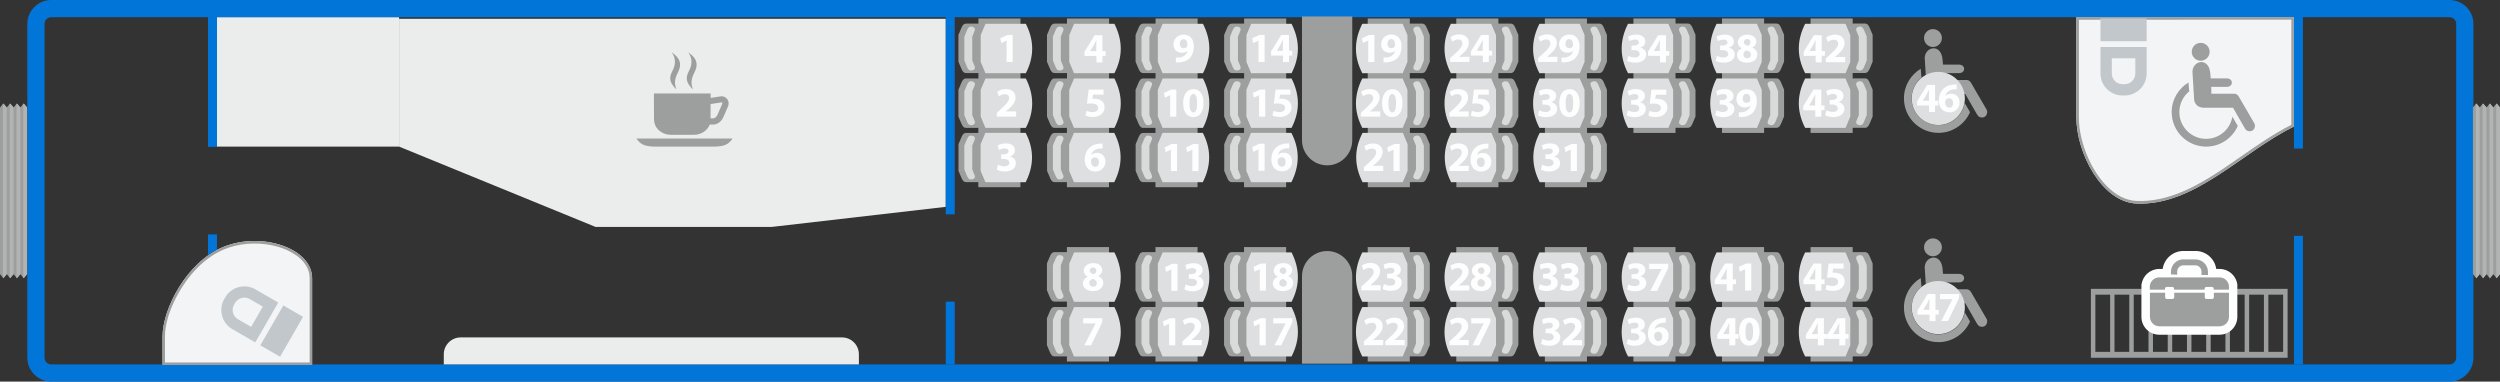 <svg xmlns:dc="http://purl.org/dc/elements/1.1/" xmlns:cc="http://creativecommons.org/ns#" xmlns:rdf="http://www.w3.org/1999/02/22-rdf-syntax-ns#" xmlns:svg="http://www.w3.org/2000/svg" xmlns="http://www.w3.org/2000/svg" version="1.1" width="1050.136" height="160.299" viewBox="0 0 29637.179 4524" id="svg23139" xml:space="preserve" style="fill-rule:evenodd"><rect x="0" y="0" width="29637.179" height="4524" fill="#333333" stroke="none"/><defs id="defs23499">
 </defs>
 <path d="m 27158,4407 -2580,1 0,1190 c 0,415 300,1002 714,1019 692,28 1244,-609 1865,-913 l 0,-1297 z" transform="translate(36.997,-4204)" id="path23143" style="fill:#f2f4f5"></path><path d="m 4694,4407 0,1535 -2159,0 0,-1535 z" transform="translate(36.997,-4204)" id="polygon23145" style="fill:#ebecec"></path><path d="m 11175,4427 -6481,0 0,1515 2329,952 2090,0 2062,-238 z" transform="translate(36.997,-4204)" id="polygon23147" style="fill:#ebecec"></path><path d="m 1890,8531 1773,0 0,-1028 c 0,-361 -607,-557 -1056,-370 -437,182 -717,739 -717,1057 l 0,341 z" transform="translate(36.997,-4204)" id="path23149" style="fill:#f2f4f5"></path><path d="m 570,4408 28432,0 c 44,0 79,36 79,79 l 0,3958 c 0,44 -36,79 -79,79 l -28432,0 c -44,0 -79,-36 -79,-79 l 0,-3958 c 0,-44 36,-79 79,-79 z m 0,-204 28432,0 c 156,0 283,128 283,283 l 0,3958 c 0,156 -128,283 -283,283 l -28432,0 c -156,0 -283,-128 -283,-283 l 0,-3958 c 0,-156 128,-283 283,-283 z" transform="translate(36.997,-4204)" id="path23151" style="fill:#0275d8"></path><path d="m 13110,8490 -499,0 0,-61 -147,0 c -32,0 -45,-28 -58,-58 l -32,-76 0,-318 32,-76 c 12,-29 26,-58 58,-58 l 147,0 0,-64 -147,0 c -32,0 -45,-28 -58,-58 l -32,-76 0,-318 32,-76 c 12,-29 26,-58 58,-58 l 147,0 0,-60 499,0 c 0,451 0,902 0,1353 z" transform="translate(36.997,-4204)" id="path23153" style="fill:#9d9e9e"></path><path d="m 14160,8490 -499,0 0,-61 -147,0 c -32,0 -45,-28 -58,-58 l -32,-76 0,-318 32,-76 c 12,-29 26,-58 58,-58 l 147,0 0,-64 -147,0 c -32,0 -45,-28 -58,-58 l -32,-76 0,-318 32,-76 c 12,-29 26,-58 58,-58 l 147,0 0,-60 499,0 c 0,451 0,902 0,1353 z" transform="translate(36.997,-4204)" id="path23155" style="fill:#9d9e9e"></path><path d="m 15210,8490 -499,0 0,-61 -147,0 c -32,0 -45,-28 -58,-58 l -32,-76 0,-318 32,-76 c 12,-29 26,-58 58,-58 l 147,0 0,-64 -147,0 c -32,0 -45,-28 -58,-58 l -32,-76 0,-318 32,-76 c 12,-29 26,-58 58,-58 l 147,0 0,-60 499,0 c 0,451 0,902 0,1353 z" transform="translate(36.997,-4204)" id="path23157" style="fill:#9d9e9e"></path><path d="m 13174,8430 -479,0 c -19,-45 -37,-90 -56,-134 l 0,-318 57,-134 478,0 c 96,189 105,384 0,586 z" transform="translate(36.997,-4204)" id="s7" style="fill:#dedfe0" number="7" type="seat"></path><path d="m 14224,8430 -479,0 c -19,-45 -37,-90 -56,-134 l 0,-318 57,-134 478,0 c 96,189 105,384 0,586 z" transform="translate(36.997,-4204)" id="s12" style="fill:#dedfe0"></path><path d="m 15274,8430 -479,0 c -19,-45 -37,-90 -56,-134 l 0,-318 57,-134 478,0 c 96,189 105,384 0,586 z" transform="translate(36.997,-4204)" id="s17" style="fill:#dedfe0"></path><path d="m 12524,8398 c -28,0 -41,-25 -51,-51 l -28,-68 0,-283 28,-68 c 11,-26 23,-51 51,-51 26,0 58,16 43,51 l -28,68 0,283 28,68 c 15,36 -17,51 -43,51 z" transform="translate(36.997,-4204)" id="path23165" style="fill:#d9dada"></path><path d="m 13574,8398 c -28,0 -41,-25 -51,-51 l -28,-68 0,-283 28,-68 c 11,-26 23,-51 51,-51 26,0 58,16 43,51 l -28,68 0,283 28,68 c 15,36 -17,51 -43,51 z" transform="translate(36.997,-4204)" id="path23167" style="fill:#d9dada"></path><path d="m 14624,8398 c -28,0 -41,-25 -51,-51 l -28,-68 0,-283 28,-68 c 11,-26 23,-51 51,-51 26,0 58,16 43,51 l -28,68 0,283 28,68 c 15,36 -17,51 -43,51 z" transform="translate(36.997,-4204)" id="path23169" style="fill:#d9dada"></path><path d="m 13174,7782 -479,0 c -19,-45 -37,-90 -56,-134 l 0,-318 57,-134 478,0 c 96,189 105,384 0,586 z" transform="translate(36.997,-4204)" id="s8" style="fill:#dedfe0" number="8" type="seat"></path><path d="m 14224,7782 -479,0 c -19,-45 -37,-90 -56,-134 l 0,-318 57,-134 478,0 c 96,189 105,384 0,586 z" transform="translate(36.997,-4204)" id="s13" style="fill:#dedfe0"></path><path d="m 15274,7782 -479,0 c -19,-45 -37,-90 -56,-134 l 0,-318 57,-134 478,0 c 96,189 105,384 0,586 z" transform="translate(36.997,-4204)" id="s18" style="fill:#dedfe0"></path><path d="m 12524,7749 c -28,0 -41,-25 -51,-51 l -28,-68 0,-283 28,-68 c 11,-26 23,-51 51,-51 26,0 58,16 43,51 l -28,68 0,283 28,68 c 15,36 -17,51 -43,51 z" transform="translate(36.997,-4204)" id="path23177" style="fill:#d9dada"></path><path d="m 13574,7749 c -28,0 -41,-25 -51,-51 l -28,-68 0,-283 28,-68 c 11,-26 23,-51 51,-51 26,0 58,16 43,51 l -28,68 0,283 28,68 c 15,36 -17,51 -43,51 z" transform="translate(36.997,-4204)" id="path23179" style="fill:#d9dada"></path><path d="m 14624,7749 c -28,0 -41,-25 -51,-51 l -28,-68 0,-283 28,-68 c 11,-26 23,-51 51,-51 26,0 58,16 43,51 l -28,68 0,283 28,68 c 15,36 -17,51 -43,51 z" transform="translate(36.997,-4204)" id="path23181" style="fill:#d9dada"></path><path d="m 12059,6423 -498,0 0,-60 -146,0 c -31,0 -45,-28 -57,-57 l -32,-76 0,-317 32,-76 c 12,-29 26,-57 57,-57 l 146,0 0,-60 -146,0 c -32,0 -45,-28 -58,-58 l -32,-76 0,-318 32,-76 c 12,-29 26,-58 58,-58 l 147,0 0,-64 -147,0 c -32,0 -45,-28 -58,-58 l -32,-76 0,-318 32,-76 c 12,-29 26,-58 58,-58 l 147,0 0,-60 499,0 c 0,665 -1,1331 -1,1996 z" transform="translate(36.997,-4204)" id="path23183" style="fill:#9d9e9e"></path><path d="m 13109,6423 -498,0 0,-60 -146,0 c -31,0 -45,-28 -57,-57 l -32,-76 0,-317 32,-76 c 12,-29 26,-57 57,-57 l 146,0 0,-60 -146,0 c -32,0 -45,-28 -58,-58 l -32,-76 0,-318 32,-76 c 12,-29 26,-58 58,-58 l 147,0 0,-64 -147,0 c -32,0 -45,-28 -58,-58 l -32,-76 0,-318 32,-76 c 12,-29 26,-58 58,-58 l 147,0 0,-60 499,0 c 0,665 -1,1331 -1,1996 z" transform="translate(36.997,-4204)" id="path23185" style="fill:#9d9e9e"></path><path d="m 14159,6423 -498,0 0,-60 -146,0 c -31,0 -45,-28 -57,-57 l -32,-76 0,-317 32,-76 c 12,-29 26,-57 57,-57 l 146,0 0,-60 -146,0 c -32,0 -45,-28 -58,-58 l -32,-76 0,-318 32,-76 c 12,-29 26,-58 58,-58 l 147,0 0,-64 -147,0 c -32,0 -45,-28 -58,-58 l -32,-76 0,-318 32,-76 c 12,-29 26,-58 58,-58 l 147,0 0,-60 499,0 c 0,665 -1,1331 -1,1996 z" transform="translate(36.997,-4204)" id="path23187" style="fill:#9d9e9e"></path><path d="m 15209,6423 -498,0 0,-60 -146,0 c -31,0 -45,-28 -57,-57 l -32,-76 0,-317 32,-76 c 12,-29 26,-57 57,-57 l 146,0 0,-60 -146,0 c -32,0 -45,-28 -58,-58 l -32,-76 0,-318 32,-76 c 12,-29 26,-58 58,-58 l 147,0 0,-64 -147,0 c -32,0 -45,-28 -58,-58 l -32,-76 0,-318 32,-76 c 12,-29 26,-58 58,-58 l 147,0 0,-60 499,0 c 0,665 -1,1331 -1,1996 z" transform="translate(36.997,-4204)" id="path23189" style="fill:#9d9e9e"></path><path d="m 12124,5720 -479,0 c -19,-45 -37,-90 -56,-134 l 0,-318 57,-134 478,0 c 96,189 105,384 0,586 z" transform="translate(36.997,-4204)" id="s2" style="fill:#dedfe0"></path><path d="m 13174,5720 -479,0 c -19,-45 -37,-90 -56,-134 l 0,-318 57,-134 478,0 c 96,189 105,384 0,586 z" transform="translate(36.997,-4204)" id="s5" style="fill:#dedfe0" number="5" type="seat"></path><path d="m 14224,5720 -479,0 c -19,-45 -37,-90 -56,-134 l 0,-318 57,-134 478,0 c 96,189 105,384 0,586 z" transform="translate(36.997,-4204)" id="s10" style="fill:#dedfe0" number="10" type="seat"></path><path d="m 15274,5720 -479,0 c -19,-45 -37,-90 -56,-134 l 0,-318 57,-134 478,0 c 96,189 105,384 0,586 z" transform="translate(36.997,-4204)" id="s15" style="fill:#dedfe0" number="15" type="seat"></path><path d="m 11474,5688 c -28,0 -41,-25 -51,-51 l -28,-68 0,-283 28,-68 c 11,-26 23,-51 51,-51 26,0 58,16 43,51 l -28,68 0,283 28,68 c 15,36 -17,51 -43,51 z" transform="translate(36.997,-4204)" id="path23199" style="fill:#d9dada"></path><path d="m 12524,5688 c -28,0 -41,-25 -51,-51 l -28,-68 0,-283 28,-68 c 11,-26 23,-51 51,-51 26,0 58,16 43,51 l -28,68 0,283 28,68 c 15,36 -17,51 -43,51 z" transform="translate(36.997,-4204)" id="path23201" style="fill:#d9dada"></path><path d="m 13574,5688 c -28,0 -41,-25 -51,-51 l -28,-68 0,-283 28,-68 c 11,-26 23,-51 51,-51 26,0 58,16 43,51 l -28,68 0,283 28,68 c 15,36 -17,51 -43,51 z" transform="translate(36.997,-4204)" id="path23203" style="fill:#d9dada"></path><path d="m 14624,5688 c -28,0 -41,-25 -51,-51 l -28,-68 0,-283 28,-68 c 11,-26 23,-51 51,-51 26,0 58,16 43,51 l -28,68 0,283 28,68 c 15,36 -17,51 -43,51 z" transform="translate(36.997,-4204)" id="path23205" style="fill:#d9dada"></path><path d="m 12124,5072 -479,0 c -19,-45 -37,-90 -56,-134 l 0,-318 57,-134 478,0 c 96,189 105,384 0,586 z" transform="translate(36.997,-4204)" id="s1" style="fill:#dedfe0"></path><path d="m 13174,5072 -479,0 c -19,-45 -37,-90 -56,-134 l 0,-318 57,-134 478,0 c 96,189 105,384 0,586 z" transform="translate(36.997,-4204)" id="s4" style="fill:#dedfe0" number="4" type="seat"></path><path d="m 14224,5072 -479,0 c -19,-45 -37,-90 -56,-134 l 0,-318 57,-134 478,0 c 96,189 105,384 0,586 z" transform="translate(36.997,-4204)" id="s9" style="fill:#dedfe0" number="9" type="seat"></path><path d="m 15274,5072 -479,0 c -19,-45 -37,-90 -56,-134 l 0,-318 57,-134 478,0 c 96,189 105,384 0,586 z" transform="translate(36.997,-4204)" id="s14" style="fill:#dedfe0" number="14" type="seat"></path><path d="m 11474,5040 c -28,0 -41,-25 -51,-51 l -28,-68 0,-283 28,-68 c 11,-26 23,-51 51,-51 26,0 58,16 43,51 l -28,68 0,283 28,68 c 15,36 -17,51 -43,51 z" transform="translate(36.997,-4204)" id="path23215" style="fill:#d9dada"></path><path d="m 12524,5040 c -28,0 -41,-25 -51,-51 l -28,-68 0,-283 28,-68 c 11,-26 23,-51 51,-51 26,0 58,16 43,51 l -28,68 0,283 28,68 c 15,36 -17,51 -43,51 z" transform="translate(36.997,-4204)" id="path23217" style="fill:#d9dada"></path><path d="m 13574,5040 c -28,0 -41,-25 -51,-51 l -28,-68 0,-283 28,-68 c 11,-26 23,-51 51,-51 26,0 58,16 43,51 l -28,68 0,283 28,68 c 15,36 -17,51 -43,51 z" transform="translate(36.997,-4204)" id="path23219" style="fill:#d9dada"></path><path d="m 14624,5040 c -28,0 -41,-25 -51,-51 l -28,-68 0,-283 28,-68 c 11,-26 23,-51 51,-51 26,0 58,16 43,51 l -28,68 0,283 28,68 c 15,36 -17,51 -43,51 z" transform="translate(36.997,-4204)" id="path23221" style="fill:#d9dada"></path><path d="m 12123,5779 -479,0 c -19,45 -37,89 -56,134 l 0,317 57,134 477,0 c 96,-189 105,-384 0,-585 z" transform="translate(36.997,-4204)" id="s3" style="fill:#dedfe0" number="3" type="seat"></path><path d="m 13173,5779 -479,0 c -19,45 -37,89 -56,134 l 0,317 57,134 477,0 c 96,-189 105,-384 0,-585 z" transform="translate(36.997,-4204)" id="s6" style="fill:#dedfe0" number="6" type="seat"></path><path d="m 14223,5779 -479,0 c -19,45 -37,89 -56,134 l 0,317 57,134 477,0 c 96,-189 105,-384 0,-585 z" transform="translate(36.997,-4204)" id="s11" style="fill:#dedfe0" number="11" type="seat"></path><path d="m 15273,5779 -479,0 c -19,45 -37,89 -56,134 l 0,317 57,134 477,0 c 96,-189 105,-384 0,-585 z" transform="translate(36.997,-4204)" id="s16" style="fill:#dedfe0" number="16" type="seat"></path><path d="m 11474,5811 c -28,0 -40,25 -51,51 l -28,68 0,283 28,68 c 11,26 23,51 51,51 26,0 58,-16 43,-51 l -28,-68 0,-283 28,-68 c 15,-36 -17,-51 -43,-51 z" transform="translate(36.997,-4204)" id="path23231" style="fill:#d9dada"></path><path d="m 12524,5811 c -28,0 -40,25 -51,51 l -28,68 0,283 28,68 c 11,26 23,51 51,51 26,0 58,-16 43,-51 l -28,-68 0,-283 28,-68 c 15,-36 -17,-51 -43,-51 z" transform="translate(36.997,-4204)" id="path23233" style="fill:#d9dada"></path><path d="m 13574,5811 c -28,0 -40,25 -51,51 l -28,68 0,283 28,68 c 11,26 23,51 51,51 26,0 58,-16 43,-51 l -28,-68 0,-283 28,-68 c 15,-36 -17,-51 -43,-51 z" transform="translate(36.997,-4204)" id="path23235" style="fill:#d9dada"></path><path d="m 14624,5811 c -28,0 -40,25 -51,51 l -28,68 0,283 28,68 c 11,26 23,51 51,51 26,0 58,-16 43,-51 l -28,-68 0,-283 28,-68 c 15,-36 -17,-51 -43,-51 z" transform="translate(36.997,-4204)" id="path23237" style="fill:#d9dada"></path><path d="m 20377,8490 499,0 0,-61 147,0 c 32,0 45,-28 58,-58 l 32,-76 0,-318 -32,-76 c -12,-29 -26,-58 -58,-58 l -147,0 0,-64 147,0 c 32,0 45,-28 58,-58 l 32,-76 0,-318 -32,-76 c -12,-29 -26,-58 -58,-58 l -147,0 0,-60 -499,0 c 0,451 0,902 0,1353 z" transform="translate(36.997,-4204)" id="path23239" style="fill:#9d9e9e"></path><path d="m 21427,8490 499,0 0,-61 147,0 c 32,0 45,-28 58,-58 l 32,-76 0,-318 -32,-76 c -12,-29 -26,-58 -58,-58 l -147,0 0,-64 147,0 c 32,0 45,-28 58,-58 l 32,-76 0,-318 -32,-76 c -12,-29 -26,-58 -58,-58 l -147,0 0,-60 -499,0 c 0,451 0,902 0,1353 z" transform="translate(36.997,-4204)" id="path23241" style="fill:#9d9e9e"></path><path d="m 19327,8490 499,0 0,-61 147,0 c 32,0 45,-28 58,-58 l 32,-76 0,-318 -32,-76 c -12,-29 -26,-58 -58,-58 l -147,0 0,-64 147,0 c 32,0 45,-28 58,-58 l 32,-76 0,-318 -32,-76 c -12,-29 -26,-58 -58,-58 l -147,0 0,-60 -499,0 c 0,451 0,902 0,1353 z" transform="translate(36.997,-4204)" id="path23243" style="fill:#9d9e9e"></path><path d="m 18277,8490 499,0 0,-61 147,0 c 32,0 45,-28 58,-58 l 32,-76 0,-318 -32,-76 c -12,-29 -26,-58 -58,-58 l -147,0 0,-64 147,0 c 32,0 45,-28 58,-58 l 32,-76 0,-318 -32,-76 c -12,-29 -26,-58 -58,-58 l -147,0 0,-60 -499,0 c 0,451 0,902 0,1353 z" transform="translate(36.997,-4204)" id="path23245" style="fill:#9d9e9e"></path><path d="m 17227,8490 499,0 0,-61 147,0 c 32,0 45,-28 58,-58 l 32,-76 0,-318 -32,-76 c -12,-29 -26,-58 -58,-58 l -147,0 0,-64 147,0 c 32,0 45,-28 58,-58 l 32,-76 0,-318 -32,-76 c -12,-29 -26,-58 -58,-58 l -147,0 0,-60 -499,0 c 0,451 0,902 0,1353 z" transform="translate(36.997,-4204)" id="path23247" style="fill:#9d9e9e"></path><path d="m 16177,8490 499,0 0,-61 147,0 c 32,0 45,-28 58,-58 l 32,-76 0,-318 -32,-76 c -12,-29 -26,-58 -58,-58 l -147,0 0,-64 147,0 c 32,0 45,-28 58,-58 l 32,-76 0,-318 -32,-76 c -12,-29 -26,-58 -58,-58 l -147,0 0,-60 -499,0 c 0,451 0,902 0,1353 z" transform="translate(36.997,-4204)" id="path23249" style="fill:#9d9e9e"></path><path d="m 20313,8430 479,0 c 19,-45 37,-90 56,-134 l 0,-318 -57,-134 -478,0 c -96,189 -105,384 0,586 z" transform="translate(36.997,-4204)" id="s40" style="fill:#dedfe0" number="40" type="seat"></path><path d="m 21363,8430 479,0 c 19,-45 37,-90 56,-134 l 0,-318 -57,-134 -478,0 c -96,189 -105,384 0,586 z" transform="translate(36.997,-4204)" id="s44" style="fill:#dedfe0"></path><path d="m 19263,8430 479,0 c 19,-45 37,-90 56,-134 l 0,-318 -57,-134 -478,0 c -96,189 -105,384 0,586 z" transform="translate(36.997,-4204)" id="s36" style="fill:#dedfe0"></path><path d="m 18213,8430 479,0 c 19,-45 37,-90 56,-134 l 0,-318 -57,-134 -478,0 c -96,189 -105,384 0,586 z" transform="translate(36.997,-4204)" id="s32" style="fill:#dedfe0"></path><path d="m 17163,8430 479,0 c 19,-45 37,-90 56,-134 l 0,-318 -57,-134 -478,0 c -96,189 -105,384 0,586 z" transform="translate(36.997,-4204)" id="s27" style="fill:#dedfe0"></path><path d="m 16113,8430 479,0 c 19,-45 37,-90 56,-134 l 0,-318 -57,-134 -478,0 c -96,189 -105,384 0,586 z" transform="translate(36.997,-4204)" id="s22" style="fill:#dedfe0"></path><path d="m 20964,8398 c 28,0 41,-25 51,-51 l 28,-68 0,-283 -28,-68 c -11,-26 -23,-51 -51,-51 -26,0 -58,16 -43,51 l 28,68 0,283 -28,68 c -15,36 17,51 43,51 z" transform="translate(36.997,-4204)" id="path23263" style="fill:#d9dada"></path><path d="m 22014,8398 c 28,0 41,-25 51,-51 l 28,-68 0,-283 -28,-68 c -11,-26 -23,-51 -51,-51 -26,0 -58,16 -43,51 l 28,68 0,283 -28,68 c -15,36 17,51 43,51 z" transform="translate(36.997,-4204)" id="path23265" style="fill:#d9dada"></path><path d="m 19914,8398 c 28,0 41,-25 51,-51 l 28,-68 0,-283 -28,-68 c -11,-26 -23,-51 -51,-51 -26,0 -58,16 -43,51 l 28,68 0,283 -28,68 c -15,36 17,51 43,51 z" transform="translate(36.997,-4204)" id="path23267" style="fill:#d9dada"></path><path d="m 18864,8398 c 28,0 41,-25 51,-51 l 28,-68 0,-283 -28,-68 c -11,-26 -23,-51 -51,-51 -26,0 -58,16 -43,51 l 28,68 0,283 -28,68 c -15,36 17,51 43,51 z" transform="translate(36.997,-4204)" id="path23269" style="fill:#d9dada"></path><path d="m 17814,8398 c 28,0 41,-25 51,-51 l 28,-68 0,-283 -28,-68 c -11,-26 -23,-51 -51,-51 -26,0 -58,16 -43,51 l 28,68 0,283 -28,68 c -15,36 17,51 43,51 z" transform="translate(36.997,-4204)" id="path23271" style="fill:#d9dada"></path><path d="m 16764,8398 c 28,0 41,-25 51,-51 l 28,-68 0,-283 -28,-68 c -11,-26 -23,-51 -51,-51 -26,0 -58,16 -43,51 l 28,68 0,283 -28,68 c -15,36 17,51 43,51 z" transform="translate(36.997,-4204)" id="path23273" style="fill:#d9dada"></path><path d="m 20313,7782 479,0 c 19,-45 37,-90 56,-134 l 0,-318 -57,-134 -478,0 c -96,189 -105,384 0,586 z" transform="translate(36.997,-4204)" id="s41" style="fill:#dedfe0" number="41" type="seat"></path><path d="m 21363,7782 479,0 c 19,-45 37,-90 56,-134 l 0,-318 -57,-134 -478,0 c -96,189 -105,384 0,586 z" transform="translate(36.997,-4204)" id="s45" style="fill:#dedfe0"></path><path d="m 19263,7782 479,0 c 19,-45 37,-90 56,-134 l 0,-318 -57,-134 -478,0 c -96,189 -105,384 0,586 z" transform="translate(36.997,-4204)" id="s37" style="fill:#dedfe0" number="37" type="seat"></path><path d="m 18213,7782 479,0 c 19,-45 37,-90 56,-134 l 0,-318 -57,-134 -478,0 c -96,189 -105,384 0,586 z" transform="translate(36.997,-4204)" id="s33" style="fill:#dedfe0"></path><path d="m 17163,7782 479,0 c 19,-45 37,-90 56,-134 l 0,-318 -57,-134 -478,0 c -96,189 -105,384 0,586 z" transform="translate(36.997,-4204)" id="s28" style="fill:#dedfe0"></path><path d="m 16113,7782 479,0 c 19,-45 37,-90 56,-134 l 0,-318 -57,-134 -478,0 c -96,189 -105,384 0,586 z" transform="translate(36.997,-4204)" id="s23" style="fill:#dedfe0"></path><path d="m 20964,7749 c 28,0 41,-25 51,-51 l 28,-68 0,-283 -28,-68 c -11,-26 -23,-51 -51,-51 -26,0 -58,16 -43,51 l 28,68 0,283 -28,68 c -15,36 17,51 43,51 z" transform="translate(36.997,-4204)" id="path23287" style="fill:#d9dada"></path><path d="m 22014,7749 c 28,0 41,-25 51,-51 l 28,-68 0,-283 -28,-68 c -11,-26 -23,-51 -51,-51 -26,0 -58,16 -43,51 l 28,68 0,283 -28,68 c -15,36 17,51 43,51 z" transform="translate(36.997,-4204)" id="path23289" style="fill:#d9dada"></path><path d="m 19914,7749 c 28,0 41,-25 51,-51 l 28,-68 0,-283 -28,-68 c -11,-26 -23,-51 -51,-51 -26,0 -58,16 -43,51 l 28,68 0,283 -28,68 c -15,36 17,51 43,51 z" transform="translate(36.997,-4204)" id="path23291" style="fill:#d9dada"></path><path d="m 18864,7749 c 28,0 41,-25 51,-51 l 28,-68 0,-283 -28,-68 c -11,-26 -23,-51 -51,-51 -26,0 -58,16 -43,51 l 28,68 0,283 -28,68 c -15,36 17,51 43,51 z" transform="translate(36.997,-4204)" id="path23293" style="fill:#d9dada"></path><path d="m 17814,7749 c 28,0 41,-25 51,-51 l 28,-68 0,-283 -28,-68 c -11,-26 -23,-51 -51,-51 -26,0 -58,16 -43,51 l 28,68 0,283 -28,68 c -15,36 17,51 43,51 z" transform="translate(36.997,-4204)" id="path23295" style="fill:#d9dada"></path><path d="m 16764,7749 c 28,0 41,-25 51,-51 l 28,-68 0,-283 -28,-68 c -11,-26 -23,-51 -51,-51 -26,0 -58,16 -43,51 l 28,68 0,283 -28,68 c -15,36 17,51 43,51 z" transform="translate(36.997,-4204)" id="path23297" style="fill:#d9dada"></path><path d="m 18279,6423 498,0 0,-60 146,0 c 31,0 45,-28 57,-57 l 32,-76 0,-317 -32,-76 c -12,-29 -26,-57 -57,-57 l -146,0 0,-60 146,0 c 32,0 45,-28 58,-58 l 32,-76 0,-318 -32,-76 c -12,-29 -26,-58 -58,-58 l -147,0 0,-64 147,0 c 32,0 45,-28 58,-58 l 32,-76 0,-318 -32,-76 c -12,-29 -26,-58 -58,-58 l -147,0 0,-60 -499,0 c 0,665 1,1331 1,1996 z" transform="translate(36.997,-4204)" id="path23299" style="fill:#9d9e9e"></path><path d="m 17229,6423 498,0 0,-60 146,0 c 31,0 45,-28 57,-57 l 32,-76 0,-317 -32,-76 c -12,-29 -26,-57 -57,-57 l -146,0 0,-60 146,0 c 32,0 45,-28 58,-58 l 32,-76 0,-318 -32,-76 c -12,-29 -26,-58 -58,-58 l -147,0 0,-64 147,0 c 32,0 45,-28 58,-58 l 32,-76 0,-318 -32,-76 c -12,-29 -26,-58 -58,-58 l -147,0 0,-60 -499,0 c 0,665 1,1331 1,1996 z" transform="translate(36.997,-4204)" id="path23301" style="fill:#9d9e9e"></path><path d="m 16179,6423 498,0 0,-60 146,0 c 31,0 45,-28 57,-57 l 32,-76 0,-317 -32,-76 c -12,-29 -26,-57 -57,-57 l -146,0 0,-60 146,0 c 32,0 45,-28 58,-58 l 32,-76 0,-318 -32,-76 c -12,-29 -26,-58 -58,-58 l -147,0 0,-64 147,0 c 32,0 45,-28 58,-58 l 32,-76 0,-318 -32,-76 c -12,-29 -26,-58 -58,-58 l -147,0 0,-60 -499,0 c 0,665 1,1331 1,1996 z" transform="translate(36.997,-4204)" id="path23303" style="fill:#9d9e9e"></path><path d="m 18213,5720 479,0 c 19,-45 37,-90 56,-134 l 0,-318 -57,-134 -478,0 c -96,189 -105,384 0,586 z" transform="translate(36.997,-4204)" id="s30" style="fill:#dedfe0" number="30" type="seat"></path><path d="m 17163,5720 479,0 c 19,-45 37,-90 56,-134 l 0,-318 -57,-134 -478,0 c -96,189 -105,384 0,586 z" transform="translate(36.997,-4204)" id="s25" style="fill:#dedfe0" number="25" type="seat"></path><path d="m 16113,5720 479,0 c 19,-45 37,-90 56,-134 l 0,-318 -57,-134 -478,0 c -96,189 -105,384 0,586 z" transform="translate(36.997,-4204)" id="s20" style="fill:#dedfe0" number="20" type="seat"></path><path d="m 18864,5688 c 28,0 41,-25 51,-51 l 28,-68 0,-283 -28,-68 c -11,-26 -23,-51 -51,-51 -26,0 -58,16 -43,51 l 28,68 0,283 -28,68 c -15,36 17,51 43,51 z" transform="translate(36.997,-4204)" id="path23311" style="fill:#d9dada"></path><path d="m 17814,5688 c 28,0 41,-25 51,-51 l 28,-68 0,-283 -28,-68 c -11,-26 -23,-51 -51,-51 -26,0 -58,16 -43,51 l 28,68 0,283 -28,68 c -15,36 17,51 43,51 z" transform="translate(36.997,-4204)" id="path23313" style="fill:#d9dada"></path><path d="m 16764,5688 c 28,0 41,-25 51,-51 l 28,-68 0,-283 -28,-68 c -11,-26 -23,-51 -51,-51 -26,0 -58,16 -43,51 l 28,68 0,283 -28,68 c -15,36 17,51 43,51 z" transform="translate(36.997,-4204)" id="path23315" style="fill:#d9dada"></path><path d="m 18213,5072 479,0 c 19,-45 37,-90 56,-134 l 0,-318 -57,-134 -478,0 c -96,189 -105,384 0,586 z" transform="translate(36.997,-4204)" id="s29" style="fill:#dedfe0" number="29" type="seat"></path><path d="m 17163,5072 479,0 c 19,-45 37,-90 56,-134 l 0,-318 -57,-134 -478,0 c -96,189 -105,384 0,586 z" transform="translate(36.997,-4204)" id="s24" style="fill:#dedfe0" number="24" type="seat"></path><path d="m 16113,5072 479,0 c 19,-45 37,-90 56,-134 l 0,-318 -57,-134 -478,0 c -96,189 -105,384 0,586 z" transform="translate(36.997,-4204)" id="s19" style="fill:#dedfe0" number="19" type="seat"></path><path d="m 18864,5040 c 28,0 41,-25 51,-51 l 28,-68 0,-283 -28,-68 c -11,-26 -23,-51 -51,-51 -26,0 -58,16 -43,51 l 28,68 0,283 -28,68 c -15,36 17,51 43,51 z" transform="translate(36.997,-4204)" id="path23323" style="fill:#d9dada"></path><path d="m 17814,5040 c 28,0 41,-25 51,-51 l 28,-68 0,-283 -28,-68 c -11,-26 -23,-51 -51,-51 -26,0 -58,16 -43,51 l 28,68 0,283 -28,68 c -15,36 17,51 43,51 z" transform="translate(36.997,-4204)" id="path23325" style="fill:#d9dada"></path><path d="m 16764,5040 c 28,0 41,-25 51,-51 l 28,-68 0,-283 -28,-68 c -11,-26 -23,-51 -51,-51 -26,0 -58,16 -43,51 l 28,68 0,283 -28,68 c -15,36 17,51 43,51 z" transform="translate(36.997,-4204)" id="path23327" style="fill:#d9dada"></path><path d="m 18215,5779 479,0 c 19,45 37,89 56,134 l 0,317 -57,134 -477,0 c -96,-189 -105,-384 0,-585 z" transform="translate(36.997,-4204)" id="s31" style="fill:#dedfe0" number="31" type="seat"></path><path d="m 17165,5779 479,0 c 19,45 37,89 56,134 l 0,317 -57,134 -477,0 c -96,-189 -105,-384 0,-585 z" transform="translate(36.997,-4204)" id="s26" style="fill:#dedfe0" number="26" type="seat"></path><path d="m 16115,5779 479,0 c 19,45 37,89 56,134 l 0,317 -57,134 -477,0 c -96,-189 -105,-384 0,-585 z" transform="translate(36.997,-4204)" id="s21" style="fill:#dedfe0" number="21" type="seat"></path><path d="m 18864,5811 c 28,0 40,25 51,51 l 28,68 0,283 -28,68 c -11,26 -23,51 -51,51 -26,0 -58,-16 -43,-51 l 28,-68 0,-283 -28,-68 c -15,-36 17,-51 43,-51 z" transform="translate(36.997,-4204)" id="path23335" style="fill:#d9dada"></path><path d="m 17814,5811 c 28,0 40,25 51,51 l 28,68 0,283 -28,68 c -11,26 -23,51 -51,51 -26,0 -58,-16 -43,-51 l 28,-68 0,-283 -28,-68 c -15,-36 17,-51 43,-51 z" transform="translate(36.997,-4204)" id="path23337" style="fill:#d9dada"></path><path d="m 16764,5811 c 28,0 40,25 51,51 l 28,68 0,283 -28,68 c -11,26 -23,51 -51,51 -26,0 -58,-16 -43,-51 l 28,-68 0,-283 -28,-68 c -15,-36 17,-51 43,-51 z" transform="translate(36.997,-4204)" id="path23339" style="fill:#d9dada"></path><path d="m 15399,4399 595,0 0,1467 c 0,164 -134,298 -298,298 -164,0 -298,-134 -298,-298 l 0,-1467 z" transform="translate(36.997,-4204)" id="path23341" style="fill:#9d9e9e"></path><path d="m 15399,8515 595,0 0,-1037 c 0,-164 -134,-298 -298,-298 -164,0 -298,134 -298,298 l 0,1037 z" transform="translate(36.997,-4204)" id="path23343" style="fill:#9d9e9e"></path><path d="m 12009,5587 0,-62 -122,0 0,-1 30,-25 c 47,-41 85,-84 85,-139 0,-58 -40,-100 -113,-100 -43,0 -81,15 -105,33 l 21,53 c 17,-12 41,-26 69,-26 37,0 52,21 52,47 -1,38 -35,74 -105,137 l -41,37 0,45 228,0 z" transform="translate(36.997,-4204)" id="n2" style="fill:#fefefe;fill-rule:nonzero"></path><path d="m 11780,6215 c 19,11 54,22 95,22 81,0 131,-41 131,-98 0,-42 -31,-72 -70,-79 l 0,-1 c 40,-13 59,-41 59,-75 0,-44 -38,-80 -106,-80 -42,0 -80,12 -99,24 l 15,54 c 13,-8 41,-19 67,-19 32,0 47,14 47,34 0,27 -32,37 -57,37 l -30,0 0,54 31,0 c 33,0 65,14 65,46 0,24 -20,42 -59,42 -31,0 -61,-12 -75,-20 l -15,57 z" transform="translate(36.997,-4204)" id="n3" style="fill:#fefefe;fill-rule:nonzero" number="3" type="number"></path><path d="m 11834,4714 61,-29 1,0 0,254 72,0 0,-321 -61,0 -86,40 z" transform="translate(36.997,-4204)" id="n1" style="fill:#fefefe;fill-rule:nonzero"></path><path d="m 13046,5266 -177,0 -21,168 c 13,-2 25,-3 43,-3 64,0 90,20 90,53 0,34 -33,49 -64,49 -29,0 -58,-9 -72,-16 l -14,56 c 18,9 50,18 89,18 86,0 138,-53 138,-113 0,-38 -15,-64 -39,-81 -22,-16 -54,-23 -84,-23 -8,0 -14,0 -21,1 l 7,-49 124,0 0,-62 z" transform="translate(36.997,-4204)" id="n5" style="fill:#fefefe;fill-rule:nonzero" number="5" type="number"></path><path d="m 13032,5906 c -7,0 -16,-1 -30,1 -50,2 -92,18 -123,47 -35,33 -57,83 -57,143 0,77 42,140 128,140 69,0 118,-52 118,-116 0,-67 -45,-105 -99,-105 -30,0 -52,9 -68,25 l -1,0 c 8,-37 38,-71 105,-77 12,-1 21,-1 29,-1 l 0,-58 z m -84,276 c -35,0 -51,-31 -52,-65 0,-9 1,-15 3,-19 7,-16 24,-28 44,-28 32,0 48,26 48,55 0,33 -17,57 -43,57 z" transform="translate(36.997,-4204)" id="n6" style="fill:#fefefe;fill-rule:nonzero" number="6" type="number"></path><path d="m 13032,4943 0,-77 38,0 0,-56 -38,0 0,-188 -92,0 -121,196 0,49 142,0 0,77 71,0 z m -144,-133 0,-1 42,-70 c 11,-20 20,-39 30,-60 l 1,0 c -1,21 -2,41 -2,60 l 0,71 -73,0 z" transform="translate(36.997,-4204)" id="n4" style="fill:#fefefe;fill-rule:nonzero" number="4" type="number"></path><path d="m 13835,5587 73,0 0,-321 -62,0 -85,40 12,56 61,-29 1,0 0,254 z m 276,-326 c -83,0 -122,73 -122,166 0,91 37,165 120,165 81,0 122,-69 122,-167 0,-88 -34,-164 -120,-164 z m -1,57 c 30,0 45,38 45,109 0,73 -16,110 -45,110 -29,0 -46,-35 -46,-109 0,-75 19,-110 46,-110 z" transform="translate(36.997,-4204)" id="n10" style="fill:#fefefe;fill-rule:nonzero" number="10" type="number"></path><path d="m 13844,6232 73,0 0,-321 -62,0 -85,40 12,56 61,-29 1,0 0,254 z m 254,0 73,0 0,-321 -62,0 -85,40 12,56 61,-29 1,0 0,254 z" transform="translate(36.997,-4204)" id="n11" style="fill:#fefefe;fill-rule:nonzero" number="11" type="number"></path><path d="m 13903,4944 c 8,1 22,1 34,0 50,-2 92,-17 123,-44 35,-33 56,-81 56,-148 0,-75 -39,-138 -121,-138 -71,0 -121,53 -121,116 0,63 45,100 100,100 29,0 50,-8 65,-23 l 1,0 c -5,24 -19,45 -41,60 -17,12 -40,18 -63,20 -15,0 -23,1 -33,0 l 0,58 z m 89,-276 c 35,0 48,34 47,68 0,9 -1,14 -3,19 -7,11 -21,21 -42,21 -30,0 -45,-24 -45,-51 0,-34 18,-56 43,-56 z" transform="translate(36.997,-4204)" id="n9" style="fill:#fefefe;fill-rule:nonzero" number="9" type="number"></path><path d="m 14889,5587 73,0 0,-321 -62,0 -85,40 12,56 61,-29 1,0 0,254 z m 373,-321 -177,0 -21,168 c 13,-2 25,-3 43,-3 64,0 90,20 90,53 0,34 -33,49 -64,49 -29,0 -58,-9 -72,-16 l -14,56 c 18,9 50,18 89,18 86,0 138,-53 138,-113 0,-38 -15,-64 -39,-81 -22,-16 -54,-23 -84,-23 -8,0 -14,0 -21,1 l 7,-49 124,0 0,-62 z" transform="translate(36.997,-4204)" id="n15" style="fill:#fefefe;fill-rule:nonzero" number="15" type="number"></path><path d="m 14882,6229 73,0 0,-321 -62,0 -85,40 12,56 61,-29 1,0 0,254 z m 363,-325 c -7,0 -16,-1 -30,1 -50,2 -92,18 -123,47 -35,33 -57,83 -57,143 0,77 42,140 128,140 69,0 118,-52 118,-116 0,-67 -45,-105 -99,-105 -30,0 -52,9 -68,25 l -1,0 c 8,-37 38,-71 105,-77 12,-1 21,-1 29,-1 l 0,-58 z m -84,276 c -35,0 -51,-31 -52,-65 0,-9 1,-15 3,-19 7,-16 24,-28 44,-28 32,0 48,26 48,55 0,33 -17,57 -43,57 z" transform="translate(36.997,-4204)" id="n16" style="fill:#fefefe;fill-rule:nonzero" number="16" type="number"></path><path d="m 14882,4939 73,0 0,-321 -62,0 -85,40 12,56 61,-29 1,0 0,254 z m 362,0 0,-77 38,0 0,-56 -38,0 0,-188 -92,0 -121,196 0,49 142,0 0,77 71,0 z m -144,-133 0,-1 42,-70 c 11,-20 20,-39 30,-60 l 1,0 c -1,21 -2,41 -2,60 l 0,71 -73,0 z" transform="translate(36.997,-4204)" id="n14" style="fill:#fefefe;fill-rule:nonzero" number="14" type="number"></path><path d="m 16325,5587 0,-62 -122,0 0,-1 30,-25 c 47,-41 85,-84 85,-139 0,-58 -40,-100 -113,-100 -43,0 -81,15 -105,33 l 21,53 c 17,-12 41,-26 69,-26 37,0 52,21 52,47 -1,38 -35,74 -105,137 l -41,37 0,45 228,0 z m 144,-326 c -83,0 -122,73 -122,166 0,91 37,165 120,165 81,0 122,-69 122,-167 0,-88 -34,-164 -120,-164 z m -1,57 c 30,0 45,38 45,109 0,73 -16,110 -45,110 -29,0 -46,-35 -46,-109 0,-75 19,-110 46,-110 z" transform="translate(36.997,-4204)" id="n20" style="fill:#fefefe;fill-rule:nonzero" number="20" type="number"></path><path d="m 16361,6232 0,-62 -122,0 0,-1 30,-25 c 47,-41 85,-84 85,-139 0,-58 -40,-100 -113,-100 -43,0 -81,15 -105,33 l 21,53 c 17,-12 41,-26 69,-26 37,0 52,21 52,47 -1,38 -35,74 -105,137 l -41,37 0,45 228,0 z m 122,0 73,0 0,-321 -62,0 -85,40 12,56 61,-29 1,0 0,254 z" transform="translate(36.997,-4204)" id="n21" style="fill:#fefefe;fill-rule:nonzero" number="21" type="number"></path><path d="m 16183,4939 73,0 0,-321 -62,0 -85,40 12,56 61,-29 1,0 0,254 z m 182,4 c 8,1 22,1 34,0 50,-2 92,-17 123,-44 35,-33 56,-81 56,-148 0,-75 -39,-138 -121,-138 -71,0 -121,53 -121,116 0,63 45,100 100,100 29,0 50,-8 65,-23 l 1,0 c -5,24 -19,45 -41,60 -17,12 -40,18 -63,20 -15,0 -23,1 -33,0 l 0,58 z m 89,-276 c 35,0 48,34 47,68 0,9 -1,14 -3,19 -7,11 -21,21 -42,21 -30,0 -45,-24 -45,-51 0,-34 18,-56 43,-56 z" transform="translate(36.997,-4204)" id="n19" style="fill:#fefefe;fill-rule:nonzero" number="19" type="number"></path><path d="m 17374,5587 0,-62 -122,0 0,-1 30,-25 c 47,-41 85,-84 85,-139 0,-58 -40,-100 -113,-100 -43,0 -81,15 -105,33 l 21,53 c 17,-12 41,-26 69,-26 37,0 52,21 52,47 -1,38 -35,74 -105,137 l -41,37 0,45 228,0 z m 240,-321 -177,0 -21,168 c 13,-2 25,-3 43,-3 64,0 90,20 90,53 0,34 -33,49 -64,49 -29,0 -58,-9 -72,-16 l -14,56 c 18,9 50,18 89,18 86,0 138,-53 138,-113 0,-38 -15,-64 -39,-81 -22,-16 -54,-23 -84,-23 -8,0 -14,0 -21,1 l 7,-49 124,0 0,-62 z" transform="translate(36.997,-4204)" id="n25" style="fill:#fefefe;fill-rule:nonzero" number="25" type="number"></path><path d="m 17375,6232 0,-62 -122,0 0,-1 30,-25 c 47,-41 85,-84 85,-139 0,-58 -40,-100 -113,-100 -43,0 -81,15 -105,33 l 21,53 c 17,-12 41,-26 69,-26 37,0 52,21 52,47 -1,38 -35,74 -105,137 l -41,37 0,45 228,0 z m 231,-325 c -7,0 -16,-1 -30,1 -50,2 -92,18 -123,47 -35,33 -57,83 -57,143 0,77 42,140 128,140 69,0 118,-52 118,-116 0,-67 -45,-105 -99,-105 -30,0 -52,9 -68,25 l -1,0 c 8,-37 38,-71 105,-77 12,-1 21,-1 29,-1 l 0,-58 z m -84,276 c -35,0 -51,-31 -52,-65 0,-9 1,-15 3,-19 7,-16 24,-28 44,-28 32,0 48,26 48,55 0,33 -17,57 -43,57 z" transform="translate(36.997,-4204)" id="n26" style="fill:#fefefe;fill-rule:nonzero" number="26" type="number"></path><path d="m 17383,4939 0,-62 -122,0 0,-1 30,-25 c 47,-41 85,-84 85,-139 0,-58 -40,-100 -113,-100 -43,0 -81,15 -105,33 l 21,53 c 17,-12 41,-26 69,-26 37,0 52,21 52,47 -1,38 -35,74 -105,137 l -41,37 0,45 228,0 z m 230,0 0,-77 38,0 0,-56 -38,0 0,-188 -92,0 -121,196 0,49 142,0 0,77 71,0 z m -144,-133 0,-1 42,-70 c 11,-20 20,-39 30,-60 l 1,0 c -1,21 -2,41 -2,60 l 0,71 -73,0 z" transform="translate(36.997,-4204)" id="n24" style="fill:#fefefe;fill-rule:nonzero" number="24" type="number"></path><path d="m 18196,5571 c 19,11 54,22 95,22 81,0 131,-41 131,-98 0,-42 -31,-72 -70,-79 l 0,-1 c 40,-13 59,-41 59,-75 0,-44 -38,-80 -106,-80 -42,0 -80,12 -99,24 l 15,54 c 13,-8 41,-19 67,-19 32,0 47,14 47,34 0,27 -32,37 -57,37 l -30,0 0,54 31,0 c 33,0 65,14 65,46 0,24 -20,42 -59,42 -31,0 -61,-12 -75,-20 l -15,57 z m 374,-310 c -83,0 -122,73 -122,166 0,91 37,165 120,165 81,0 122,-69 122,-167 0,-88 -34,-164 -120,-164 z m -1,57 c 30,0 45,38 45,109 0,73 -16,110 -45,110 -29,0 -46,-35 -46,-109 0,-75 19,-110 46,-110 z" transform="translate(36.997,-4204)" id="n30" style="fill:#fefefe;fill-rule:nonzero" number="30" type="number"></path><path d="m 18232,6215 c 19,11 54,22 95,22 81,0 131,-41 131,-98 0,-42 -31,-72 -70,-79 l 0,-1 c 40,-13 59,-41 59,-75 0,-44 -38,-80 -106,-80 -42,0 -80,12 -99,24 l 15,54 c 13,-8 41,-19 67,-19 32,0 47,14 47,34 0,27 -32,37 -57,37 l -30,0 0,54 31,0 c 33,0 65,14 65,46 0,24 -20,42 -59,42 -31,0 -61,-12 -75,-20 l -15,57 z m 352,17 73,0 0,-321 -62,0 -85,40 12,56 61,-29 1,0 0,254 z" transform="translate(36.997,-4204)" id="n31" style="fill:#fefefe;fill-rule:nonzero" number="31" type="number"></path><path d="m 18426,4939 0,-62 -122,0 0,-1 30,-25 c 47,-41 85,-84 85,-139 0,-58 -40,-100 -113,-100 -43,0 -81,15 -105,33 l 21,53 c 17,-12 41,-26 69,-26 37,0 52,21 52,47 -1,38 -35,74 -105,137 l -41,37 0,45 228,0 z m 49,4 c 8,1 22,1 34,0 50,-2 92,-17 123,-44 35,-33 56,-81 56,-148 0,-75 -39,-138 -121,-138 -71,0 -121,53 -121,116 0,63 45,100 100,100 29,0 50,-8 65,-23 l 1,0 c -5,24 -19,45 -41,60 -17,12 -40,18 -63,20 -15,0 -23,1 -33,0 l 0,58 z m 89,-276 c 35,0 48,34 47,68 0,9 -1,14 -3,19 -7,11 -21,21 -42,21 -30,0 -45,-24 -45,-51 0,-34 18,-56 43,-56 z" transform="translate(36.997,-4204)" id="n29" style="fill:#fefefe;fill-rule:nonzero" number="29" type="number"></path><path d="m 19253,7635 c 19,11 54,22 95,22 81,0 131,-41 131,-98 0,-42 -31,-72 -70,-79 l 0,-1 c 40,-13 59,-41 59,-75 0,-44 -38,-80 -106,-80 -42,0 -80,12 -99,24 l 15,54 c 13,-8 41,-19 67,-19 32,0 47,14 47,34 0,27 -32,37 -57,37 l -30,0 0,54 31,0 c 33,0 65,14 65,46 0,24 -20,42 -59,42 -31,0 -61,-12 -75,-20 l -15,57 z m 260,-304 0,62 147,0 0,1 -132,258 80,0 132,-274 0,-47 -227,0 z" transform="translate(36.997,-4204)" id="n37" style="fill:#fefefe;fill-rule:nonzero" number="37" type="number"></path><path d="m 18204,7632 c 19,11 54,22 95,22 81,0 131,-41 131,-98 0,-42 -31,-72 -70,-79 l 0,-1 c 40,-13 59,-41 59,-75 0,-44 -38,-80 -106,-80 -42,0 -80,12 -99,24 l 15,54 c 13,-8 41,-19 67,-19 32,0 47,14 47,34 0,27 -32,37 -57,37 l -30,0 0,54 31,0 c 33,0 65,14 65,46 0,24 -20,42 -59,42 -31,0 -61,-12 -75,-20 l -15,57 z m 254,0 c 19,11 54,22 95,22 81,0 131,-41 131,-98 0,-42 -31,-72 -70,-79 l 0,-1 c 40,-13 59,-41 59,-75 0,-44 -38,-80 -106,-80 -42,0 -80,12 -99,24 l 15,54 c 13,-8 41,-19 67,-19 32,0 47,14 47,34 0,27 -32,37 -57,37 l -30,0 0,54 31,0 c 33,0 65,14 65,46 0,24 -20,42 -59,42 -31,0 -61,-12 -75,-20 l -15,57 z" transform="translate(36.997,-4204)" id="n33" style="fill:#fefefe;fill-rule:nonzero"></path><path d="m 17380,7649 0,-62 -122,0 0,-1 30,-25 c 47,-41 85,-84 85,-139 0,-58 -40,-100 -113,-100 -43,0 -81,15 -105,33 l 21,53 c 17,-12 41,-26 69,-26 37,0 52,21 52,47 -1,38 -35,74 -105,137 l -41,37 0,45 228,0 z m 78,-164 c -35,15 -57,42 -57,81 0,43 38,89 119,89 75,0 123,-40 123,-98 0,-41 -28,-68 -59,-80 l 0,-1 c 32,-16 47,-43 47,-71 0,-39 -31,-82 -106,-82 -64,0 -113,36 -113,90 0,28 15,54 46,71 l 0,1 z m 65,118 c -28,0 -46,-22 -45,-45 0,-23 14,-41 39,-48 29,8 50,25 50,53 0,23 -18,40 -44,40 z m -1,-229 c 28,0 39,20 39,40 0,20 -15,36 -33,41 -26,-8 -45,-22 -45,-43 0,-20 13,-37 39,-37 z" transform="translate(36.997,-4204)" id="n28" style="fill:#fefefe;fill-rule:nonzero"></path><path d="m 16331,7647 0,-62 -122,0 0,-1 30,-25 c 47,-41 85,-84 85,-139 0,-58 -40,-100 -113,-100 -43,0 -81,15 -105,33 l 21,53 c 17,-12 41,-26 69,-26 37,0 52,21 52,47 -1,38 -35,74 -105,137 l -41,37 0,45 228,0 z m 24,-17 c 19,11 54,22 95,22 81,0 131,-41 131,-98 0,-42 -31,-72 -70,-79 l 0,-1 c 40,-13 59,-41 59,-75 0,-44 -38,-80 -106,-80 -42,0 -80,12 -99,24 l 15,54 c 13,-8 41,-19 67,-19 32,0 47,14 47,34 0,27 -32,37 -57,37 l -30,0 0,54 31,0 c 33,0 65,14 65,46 0,24 -20,42 -59,42 -31,0 -61,-12 -75,-20 l -15,57 z" transform="translate(36.997,-4204)" id="n23" style="fill:#fefefe;fill-rule:nonzero"></path><path d="m 19248,8281 c 19,11 54,22 95,22 81,0 131,-41 131,-98 0,-42 -31,-72 -70,-79 l 0,-1 c 40,-13 59,-41 59,-75 0,-44 -38,-80 -106,-80 -42,0 -80,12 -99,24 l 15,54 c 13,-8 41,-19 67,-19 32,0 47,14 47,34 0,27 -32,37 -57,37 l -30,0 0,54 31,0 c 33,0 65,14 65,46 0,24 -20,42 -59,42 -31,0 -61,-12 -75,-20 l -15,57 z m 461,-309 c -7,0 -16,-1 -30,1 -50,2 -92,18 -123,47 -35,33 -57,83 -57,143 0,77 42,140 128,140 69,0 118,-52 118,-116 0,-67 -45,-105 -99,-105 -30,0 -52,9 -68,25 l -1,0 c 8,-37 38,-71 105,-77 12,-1 21,-1 29,-1 l 0,-58 z m -84,276 c -35,0 -51,-31 -52,-65 0,-9 1,-15 3,-19 7,-16 24,-28 44,-28 32,0 48,26 48,55 0,33 -17,57 -43,57 z" transform="translate(36.997,-4204)" id="n36" style="fill:#fefefe;fill-rule:nonzero"></path><path d="m 18234,8281 c 19,11 54,22 95,22 81,0 131,-41 131,-98 0,-42 -31,-72 -70,-79 l 0,-1 c 40,-13 59,-41 59,-75 0,-44 -38,-80 -106,-80 -42,0 -80,12 -99,24 l 15,54 c 13,-8 41,-19 67,-19 32,0 47,14 47,34 0,27 -32,37 -57,37 l -30,0 0,54 31,0 c 33,0 65,14 65,46 0,24 -20,42 -59,42 -31,0 -61,-12 -75,-20 l -15,57 z m 484,17 0,-62 -122,0 0,-1 30,-25 c 47,-41 85,-84 85,-139 0,-58 -40,-100 -113,-100 -43,0 -81,15 -105,33 l 21,53 c 17,-12 41,-26 69,-26 37,0 52,21 52,47 -1,38 -35,74 -105,137 l -41,37 0,45 228,0 z" transform="translate(36.997,-4204)" id="n32" style="fill:#fefefe;fill-rule:nonzero"></path><path d="m 17375,8297 0,-62 -122,0 0,-1 30,-25 c 47,-41 85,-84 85,-139 0,-58 -40,-100 -113,-100 -43,0 -81,15 -105,33 l 21,53 c 17,-12 41,-26 69,-26 37,0 52,21 52,47 -1,38 -35,74 -105,137 l -41,37 0,45 228,0 z m 29,-321 0,62 147,0 0,1 -132,258 80,0 132,-274 0,-47 -227,0 z" transform="translate(36.997,-4204)" id="n27" style="fill:#fefefe;fill-rule:nonzero"></path><path d="m 16361,8297 0,-62 -122,0 0,-1 30,-25 c 47,-41 85,-84 85,-139 0,-58 -40,-100 -113,-100 -43,0 -81,15 -105,33 l 21,53 c 17,-12 41,-26 69,-26 37,0 52,21 52,47 -1,38 -35,74 -105,137 l -41,37 0,45 228,0 z m 254,0 0,-62 -122,0 0,-1 30,-25 c 47,-41 85,-84 85,-139 0,-58 -40,-100 -113,-100 -43,0 -81,15 -105,33 l 21,53 c 17,-12 41,-26 69,-26 37,0 52,21 52,47 -1,38 -35,74 -105,137 l -41,37 0,45 228,0 z" transform="translate(36.997,-4204)" id="n22" style="fill:#fefefe;fill-rule:nonzero"></path><path d="m 20505,7649 0,-77 38,0 0,-56 -38,0 0,-188 -92,0 -121,196 0,49 142,0 0,77 71,0 z m -144,-133 0,-1 42,-70 c 11,-20 20,-39 30,-60 l 1,0 c -1,21 -2,41 -2,60 l 0,71 -73,0 z m 290,133 73,0 0,-321 -62,0 -85,40 12,56 61,-29 1,0 0,254 z" transform="translate(36.997,-4204)" id="n41" style="fill:#fefefe;fill-rule:nonzero" number="41" type="number"></path><path d="m 21555,7649 0,-77 38,0 0,-56 -38,0 0,-188 -92,0 -121,196 0,49 142,0 0,77 71,0 z m -144,-133 0,-1 42,-70 c 11,-20 20,-39 30,-60 l 1,0 c -1,21 -2,41 -2,60 l 0,71 -73,0 z m 408,-188 -177,0 -21,168 c 13,-2 25,-3 43,-3 64,0 90,20 90,53 0,34 -33,49 -64,49 -29,0 -58,-9 -72,-16 l -14,56 c 18,9 50,18 89,18 86,0 138,-53 138,-113 0,-38 -15,-64 -39,-81 -22,-16 -54,-23 -84,-23 -8,0 -14,0 -21,1 l 7,-49 124,0 0,-62 z" transform="translate(36.997,-4204)" id="n45" style="fill:#fefefe;fill-rule:nonzero"></path><path d="m 20535,8297 0,-77 38,0 0,-56 -38,0 0,-188 -92,0 -121,196 0,49 142,0 0,77 71,0 z m -144,-133 0,-1 42,-70 c 11,-20 20,-39 30,-60 l 1,0 c -1,21 -2,41 -2,60 l 0,71 -73,0 z m 311,-194 c -83,0 -122,73 -122,166 0,91 37,165 120,165 81,0 122,-69 122,-167 0,-88 -34,-164 -120,-164 z m -1,57 c 30,0 45,38 45,109 0,73 -16,110 -45,110 -29,0 -46,-35 -46,-109 0,-75 19,-110 46,-110 z" transform="translate(36.997,-4204)" id="n40" style="fill:#fefefe;fill-rule:nonzero" number="40" type="number"></path><path d="m 21585,8297 0,-77 38,0 0,-56 -38,0 0,-188 -92,0 -121,196 0,49 142,0 0,77 71,0 z m -144,-133 0,-1 42,-70 c 11,-20 20,-39 30,-60 l 1,0 c -1,21 -2,41 -2,60 l 0,71 -73,0 z m 398,133 0,-77 38,0 0,-56 -38,0 0,-188 -92,0 -121,196 0,49 142,0 0,77 71,0 z m -144,-133 0,-1 42,-70 c 11,-20 20,-39 30,-60 l 1,0 c -1,21 -2,41 -2,60 l 0,71 -73,0 z" transform="translate(36.997,-4204)" id="n44" style="fill:#fefefe;fill-rule:nonzero"></path><path d="m 13849,7652 73,0 0,-321 -62,0 -85,40 12,56 61,-29 1,0 0,254 z m 156,-17 c 19,11 54,22 95,22 81,0 131,-41 131,-98 0,-42 -31,-72 -70,-79 l 0,-1 c 40,-13 59,-41 59,-75 0,-44 -38,-80 -106,-80 -42,0 -80,12 -99,24 l 15,54 c 13,-8 41,-19 67,-19 32,0 47,14 47,34 0,27 -32,37 -57,37 l -30,0 0,54 31,0 c 33,0 65,14 65,46 0,24 -20,42 -59,42 -31,0 -61,-12 -75,-20 l -15,57 z" transform="translate(36.997,-4204)" id="n13" style="fill:#fefefe;fill-rule:nonzero"></path><path d="m 12744,7485 c -35,15 -57,42 -57,81 0,43 38,89 119,89 75,0 123,-40 123,-98 0,-41 -28,-68 -59,-80 l 0,-1 c 32,-16 47,-43 47,-71 0,-39 -31,-82 -106,-82 -64,0 -113,36 -113,90 0,28 15,54 46,71 l 0,1 z m 65,118 c -28,0 -46,-22 -45,-45 0,-23 14,-41 39,-48 29,8 50,25 50,53 0,23 -18,40 -44,40 z m -1,-229 c 28,0 39,20 39,40 0,20 -15,36 -33,41 -26,-8 -45,-22 -45,-43 0,-20 13,-37 39,-37 z" transform="translate(149.886,-4204)" id="n8" style="fill:#fefefe;fill-rule:nonzero" number="8" type="number"></path><path d="m 13879,8297 73,0 0,-321 -62,0 -85,40 12,56 61,-29 1,0 0,254 z m 387,0 0,-62 -122,0 0,-1 30,-25 c 47,-41 85,-84 85,-139 0,-58 -40,-100 -113,-100 -43,0 -81,15 -105,33 l 21,53 c 17,-12 41,-26 69,-26 37,0 52,21 52,47 -1,38 -35,74 -105,137 l -41,37 0,45 228,0 z" transform="translate(-19.447,-4204)" id="n12" style="fill:#fefefe;fill-rule:nonzero"></path><path d="m 12785,8297 132,-273 0,-48 -226,0 0,62 147,0 0,1 -133,258 z" transform="translate(149.886,-4204)" id="n7" style="fill:#fefefe;fill-rule:nonzero" number="7" type="number"></path><path d="m 14898,7649 73,0 0,-321 -62,0 -85,40 12,56 61,-29 1,0 0,254 z m 211,-164 c -35,15 -57,42 -57,81 0,43 38,89 119,89 75,0 123,-40 123,-98 0,-41 -28,-68 -59,-80 l 0,-1 c 32,-16 47,-43 47,-71 0,-39 -31,-82 -106,-82 -64,0 -113,36 -113,90 0,28 15,54 46,71 l 0,1 z m 65,118 c -28,0 -46,-22 -45,-45 0,-23 14,-41 39,-48 29,8 50,25 50,53 0,23 -18,40 -44,40 z m -1,-229 c 28,0 39,20 39,40 0,20 -15,36 -33,41 -26,-8 -45,-22 -45,-43 0,-20 13,-37 39,-37 z" transform="translate(36.997,-4204)" id="n18" style="fill:#fefefe;fill-rule:nonzero"></path><path d="m 14895,8297 73,0 0,-321 -62,0 -85,40 12,56 61,-29 1,0 0,254 z m 162,-321 0,62 147,0 0,1 -132,258 80,0 132,-274 0,-47 -227,0 z" transform="translate(36.997,-4204)" id="n17" style="fill:#fefefe;fill-rule:nonzero"></path><path d="m 19327,5780 499,0 0,-61 147,0 c 32,0 45,-28 58,-58 l 32,-76 0,-318 -32,-76 c -12,-29 -26,-58 -58,-58 l -147,0 0,-64 147,0 c 32,0 45,-28 58,-58 l 32,-76 0,-318 -32,-76 c -12,-29 -26,-58 -58,-58 l -147,0 0,-60 -499,0 c 0,451 0,902 0,1353 z" transform="translate(36.997,-4204)" id="path23423" style="fill:#9d9e9e"></path><path d="m 20377,5780 499,0 0,-61 147,0 c 32,0 45,-28 58,-58 l 32,-76 0,-318 -32,-76 c -12,-29 -26,-58 -58,-58 l -147,0 0,-64 147,0 c 32,0 45,-28 58,-58 l 32,-76 0,-318 -32,-76 c -12,-29 -26,-58 -58,-58 l -147,0 0,-60 -499,0 c 0,451 0,902 0,1353 z" transform="translate(36.997,-4204)" id="path23425" style="fill:#9d9e9e"></path><path d="m 21427,5780 499,0 0,-61 147,0 c 32,0 45,-28 58,-58 l 32,-76 0,-318 -32,-76 c -12,-29 -26,-58 -58,-58 l -147,0 0,-64 147,0 c 32,0 45,-28 58,-58 l 32,-76 0,-318 -32,-76 c -12,-29 -26,-58 -58,-58 l -147,0 0,-60 -499,0 c 0,451 0,902 0,1353 z" transform="translate(36.997,-4204)" id="path23427" style="fill:#9d9e9e"></path><path d="m 19263,5720 479,0 c 19,-45 37,-90 56,-134 l 0,-318 -57,-134 -478,0 c -96,189 -105,384 0,586 z" transform="translate(36.997,-4204)" id="s35" style="fill:#dedfe0" number="35" type="seat"></path><path d="m 20313,5720 479,0 c 19,-45 37,-90 56,-134 l 0,-318 -57,-134 -478,0 c -96,189 -105,384 0,586 z" transform="translate(36.997,-4204)" id="s39" style="fill:#dedfe0" number="39" type="seat"></path><path d="m 21363,5720 479,0 c 19,-45 37,-90 56,-134 l 0,-318 -57,-134 -478,0 c -96,189 -105,384 0,586 z" transform="translate(36.997,-4204)" id="s43" style="fill:#dedfe0"></path><path d="m 19914,5688 c 28,0 41,-25 51,-51 l 28,-68 0,-283 -28,-68 c -11,-26 -23,-51 -51,-51 -26,0 -58,16 -43,51 l 28,68 0,283 -28,68 c -15,36 17,51 43,51 z" transform="translate(36.997,-4204)" id="path23435" style="fill:#d9dada"></path><path d="m 20964,5688 c 28,0 41,-25 51,-51 l 28,-68 0,-283 -28,-68 c -11,-26 -23,-51 -51,-51 -26,0 -58,16 -43,51 l 28,68 0,283 -28,68 c -15,36 17,51 43,51 z" transform="translate(36.997,-4204)" id="path23437" style="fill:#d9dada"></path><path d="m 22014,5688 c 28,0 41,-25 51,-51 l 28,-68 0,-283 -28,-68 c -11,-26 -23,-51 -51,-51 -26,0 -58,16 -43,51 l 28,68 0,283 -28,68 c -15,36 17,51 43,51 z" transform="translate(36.997,-4204)" id="path23439" style="fill:#d9dada"></path><path d="m 19263,5072 479,0 c 19,-45 37,-90 56,-134 l 0,-318 -57,-134 -478,0 c -96,189 -105,384 0,586 z" transform="translate(36.997,-4204)" id="s34" style="fill:#dedfe0" number="34" type="seat"></path><path d="m 20313,5072 479,0 c 19,-45 37,-90 56,-134 l 0,-318 -57,-134 -478,0 c -96,189 -105,384 0,586 z" transform="translate(36.997,-4204)" id="s38" style="fill:#dedfe0" number="38" type="seat"></path><path d="m 21363,5072 479,0 c 19,-45 37,-90 56,-134 l 0,-318 -57,-134 -478,0 c -96,189 -105,384 0,586 z" transform="translate(36.997,-4204)" id="s42" style="fill:#dedfe0"></path><path d="m 19914,5040 c 28,0 41,-25 51,-51 l 28,-68 0,-283 -28,-68 c -11,-26 -23,-51 -51,-51 -26,0 -58,16 -43,51 l 28,68 0,283 -28,68 c -15,36 17,51 43,51 z" transform="translate(36.997,-4204)" id="path23447" style="fill:#d9dada"></path><path d="m 20964,5040 c 28,0 41,-25 51,-51 l 28,-68 0,-283 -28,-68 c -11,-26 -23,-51 -51,-51 -26,0 -58,16 -43,51 l 28,68 0,283 -28,68 c -15,36 17,51 43,51 z" transform="translate(36.997,-4204)" id="path23449" style="fill:#d9dada"></path><path d="m 22014,5040 c 28,0 41,-25 51,-51 l 28,-68 0,-283 -28,-68 c -11,-26 -23,-51 -51,-51 -26,0 -58,16 -43,51 l 28,68 0,283 -28,68 c -15,36 17,51 43,51 z" transform="translate(36.997,-4204)" id="path23451" style="fill:#d9dada"></path><path d="m 19253,4925 c 19,11 54,22 95,22 81,0 131,-41 131,-98 0,-42 -31,-72 -70,-79 l 0,-1 c 40,-13 59,-41 59,-75 0,-44 -38,-80 -106,-80 -42,0 -80,12 -99,24 l 15,54 c 13,-8 41,-19 67,-19 32,0 47,14 47,34 0,27 -32,37 -57,37 l -30,0 0,54 31,0 c 33,0 65,14 65,46 0,24 -20,42 -59,42 -31,0 -61,-12 -75,-20 l -15,57 z m 460,17 0,-77 38,0 0,-56 -38,0 0,-188 -92,0 -121,196 0,49 142,0 0,77 71,0 z m -144,-133 0,-1 42,-70 c 11,-20 20,-39 30,-60 l 1,0 c -1,21 -2,41 -2,60 l 0,71 -73,0 z" transform="translate(36.997,-4204)" id="n34" style="fill:#fefefe;fill-rule:nonzero" number="34" type="number"></path><path d="m 20303,4925 c 19,11 54,22 95,22 81,0 131,-41 131,-98 0,-42 -31,-72 -70,-79 l 0,-1 c 40,-13 59,-41 59,-75 0,-44 -38,-80 -106,-80 -42,0 -80,12 -99,24 l 15,54 c 13,-8 41,-19 67,-19 32,0 47,14 47,34 0,27 -32,37 -57,37 l -30,0 0,54 31,0 c 33,0 65,14 65,46 0,24 -20,42 -59,42 -31,0 -61,-12 -75,-20 l -15,57 z m 308,-148 c -35,15 -57,42 -57,81 0,43 38,89 119,89 75,0 123,-40 123,-98 0,-41 -28,-68 -59,-80 l 0,-1 c 32,-16 47,-43 47,-71 0,-39 -31,-82 -106,-82 -64,0 -113,36 -113,90 0,28 15,54 46,71 l 0,1 z m 65,118 c -28,0 -46,-22 -45,-45 0,-23 14,-41 39,-48 29,8 50,25 50,53 0,23 -18,40 -44,40 z m -1,-229 c 28,0 39,20 39,40 0,20 -15,36 -33,41 -26,-8 -45,-22 -45,-43 0,-20 13,-37 39,-37 z" transform="translate(36.997,-4204)" id="n38" style="fill:#fefefe;fill-rule:nonzero" number="38" type="number"></path><path d="m 21559,4942 0,-77 38,0 0,-56 -38,0 0,-188 -92,0 -121,196 0,49 142,0 0,77 71,0 z m -144,-133 0,-1 42,-70 c 11,-20 20,-39 30,-60 l 1,0 c -1,21 -2,41 -2,60 l 0,71 -73,0 z m 422,133 0,-62 -122,0 0,-1 30,-25 c 47,-41 85,-84 85,-139 0,-58 -40,-100 -113,-100 -43,0 -81,15 -105,33 l 21,53 c 17,-12 41,-26 69,-26 37,0 52,21 52,47 -1,38 -35,74 -105,137 l -41,37 0,45 228,0 z" transform="translate(36.997,-4204)" id="n42" style="fill:#fefefe;fill-rule:nonzero"></path><path d="m 19248,5571 c 19,11 54,22 95,22 81,0 131,-41 131,-98 0,-42 -31,-72 -70,-79 l 0,-1 c 40,-13 59,-41 59,-75 0,-44 -38,-80 -106,-80 -42,0 -80,12 -99,24 l 15,54 c 13,-8 41,-19 67,-19 32,0 47,14 47,34 0,27 -32,37 -57,37 l -30,0 0,54 31,0 c 33,0 65,14 65,46 0,24 -20,42 -59,42 -31,0 -61,-12 -75,-20 l -15,57 z m 470,-304 -177,0 -21,168 c 13,-2 25,-3 43,-3 64,0 90,20 90,53 0,34 -33,49 -64,49 -29,0 -58,-9 -72,-16 l -14,56 c 18,9 50,18 89,18 86,0 138,-53 138,-113 0,-38 -15,-64 -39,-81 -22,-16 -54,-23 -84,-23 -8,0 -14,0 -21,1 l 7,-49 124,0 0,-62 z" transform="translate(36.997,-4204)" id="n35" style="fill:#fefefe;fill-rule:nonzero" number="35" type="number"></path><path d="m 20298,5571 c 19,11 54,22 95,22 81,0 131,-41 131,-98 0,-42 -31,-72 -70,-79 l 0,-1 c 40,-13 59,-41 59,-75 0,-44 -38,-80 -106,-80 -42,0 -80,12 -99,24 l 15,54 c 13,-8 41,-19 67,-19 32,0 47,14 47,34 0,27 -32,37 -57,37 l -30,0 0,54 31,0 c 33,0 65,14 65,46 0,24 -20,42 -59,42 -31,0 -61,-12 -75,-20 l -15,57 z m 279,21 c 8,1 22,1 34,0 50,-2 92,-17 123,-44 35,-33 56,-81 56,-148 0,-75 -39,-138 -121,-138 -71,0 -121,53 -121,116 0,63 45,100 100,100 29,0 50,-8 65,-23 l 1,0 c -5,24 -19,45 -41,60 -17,12 -40,18 -63,20 -15,0 -23,1 -33,0 l 0,58 z m 89,-276 c 35,0 48,34 47,68 0,9 -1,14 -3,19 -7,11 -21,21 -42,21 -30,0 -45,-24 -45,-51 0,-34 18,-56 43,-56 z" transform="translate(36.997,-4204)" id="n39" style="fill:#fefefe;fill-rule:nonzero" number="39" type="number"></path><path d="m 21554,5587 0,-77 38,0 0,-56 -38,0 0,-188 -92,0 -121,196 0,49 142,0 0,77 71,0 z m -144,-133 0,-1 42,-70 c 11,-20 20,-39 30,-60 l 1,0 c -1,21 -2,41 -2,60 l 0,71 -73,0 z m 192,116 c 19,11 54,22 95,22 81,0 131,-41 131,-98 0,-42 -31,-72 -70,-79 l 0,-1 c 40,-13 59,-41 59,-75 0,-44 -38,-80 -106,-80 -42,0 -80,12 -99,24 l 15,54 c 13,-8 41,-19 67,-19 32,0 47,14 47,34 0,27 -32,37 -57,37 l -30,0 0,54 31,0 c 33,0 65,14 65,46 0,24 -20,42 -59,42 -31,0 -61,-12 -75,-20 l -15,57 z" transform="translate(36.997,-4204)" id="n43" style="fill:#fefefe;fill-rule:nonzero"></path><path d="m 1889,8531 1775,0 0,-1028 c 0,-361 -608,-557 -1057,-370 -438,182 -717,739 -717,1057 l 0,341 z m 30,-30 1715,0 0,-998 c 0,-32 -5,-63 -16,-94 -52,-147 -214,-236 -355,-278 -185,-55 -397,-53 -580,6 -22,7 -43,15 -65,24 -138,58 -259,153 -358,264 -169,188 -341,507 -341,765 l 0,311 z" transform="translate(36.997,-4204)" id="path23465" style="fill:#9d9e9e"></path><path d="m 3556,7960 -273,473 -234,-135 273,-473 234,135 z m -294,-170 -273,473 -272,-157 c -124,-72 -167,-232 -96,-356 l 12,-21 c 72,-124 232,-167 356,-96 l 272,157 z m -183,49 -156,-90 c -60,-35 -139,-14 -173,46 l -12,21 c -35,60 -14,139 46,173 l 156,90 139,-241 z" transform="translate(36.997,-4204)" id="path23467" style="fill:#c2c7cc"></path><path d="m 2535,5945 -106,0 0,-1539 106,0 0,1539 z m -106,1285 0,-247 106,0 0,180 c -37,20 -72,42 -106,67 z" transform="translate(36.997,-4204)" id="path23469" style="fill:#0275d8"></path><path d="m 11281,6745 -106,0 0,-2339 106,0 0,2339 z m 0,1779 -106,0 0,-744 106,0 0,744 z" transform="translate(36.997,-4204)" id="path23471" style="fill:#0275d8"></path><path d="m 5424,8204 4521,0 c 110,0 200,90 200,200 l 0,120 -4921,0 0,-120 c 0,-110 90,-200 200,-200 z" transform="translate(36.997,-4204)" id="path23473" style="fill:#ebecec"></path><path d="m 27264,5965 -106,0 0,-1559 106,0 0,1559 z m 0,2559 -106,0 0,-1524 106,0 0,1524 z" transform="translate(36.997,-4204)" id="path23475" style="fill:#0275d8"></path><path d="m 27128,4437 -2520,1 0,1160 c 0,162 46,336 112,483 101,226 302,494 573,505 92,4 184,-5 275,-24 351,-74 676,-304 966,-506 191,-132 385,-268 593,-372 l 0,-1248 z m 30,-30 -2580,1 0,1190 c 0,415 300,1002 714,1019 692,28 1244,-609 1865,-913 l 0,-1297 z" transform="translate(36.997,-4204)" id="path23477" style="fill:#9d9e9e"></path><path d="m 24864,4422 547,0 0,270 -547,0 0,-270 z m 0,339 547,0 0,314 c 0,144 -117,261 -261,261 l -25,0 c -144,0 -261,-117 -261,-261 l 0,-314 z m 134,134 0,180 c 0,70 57,127 127,127 l 25,0 c 70,0 127,-57 127,-127 l 0,-180 -279,0 z" transform="translate(36.997,-4204)" id="path23483" style="fill:#c2c7cc"></path><path d="m 7507,5846 c 52,72 98,96 234,96 l 673,0 c 136,0 182,-23 234,-96 l -1141,0 -1,0 z m 428,-803 c 36,-64 45,-146 -9,-219 64,47 138,109 76,233 -50,99 -42,143 -21,208 -64,-69 -101,-121 -46,-221 l 0,0 z m 196,0 c 36,-64 45,-146 -9,-219 64,47 138,109 76,233 -50,99 -42,143 -21,208 -64,-69 -101,-121 -46,-221 l 0,0 z m -415,577 -1,-308 c 224,0 449,0 673,0 l 0,53 c 39,-7 79,-13 119,-19 5,-1 8,-1 13,-1 27,1 52,16 67,38 17,25 18,57 6,84 l -56,128 c -20,44 -65,85 -115,85 l -45,0 c -28,75 -107,122 -186,122 -93,0 -186,0 -278,0 -98,0 -196,-72 -196,-182 l 0,-1 z m 671,-183 -1,170 34,0 c 20,0 41,-25 48,-41 l 56,-128 c 2,-5 4,-11 0,-16 -1,-2 -5,-5 -7,-5 0,0 0,0 0,0 -43,7 -86,14 -130,21 l 0,0 z" transform="translate(36.997,-4204)" id="path15365" style="fill:#9d9e9e"></path><path d="m 22781,4903 20,327 c 11,55 56,88 113,88 l 347,0 c 43,76 87,152 131,228 14,24 26,51 69,51 33,0 60,-27 60,-67 0,-21 -14,-39 -23,-54 l -143,-246 c -21,-34 -35,-78 -79,-78 l -271,0 -2,-81 184,0 c 79,0 83,-101 -2,-101 l -188,0 -6,-67 c -21,-192 -216,-143 -211,-2 l 0,1 z m 537,630 c -63,144 -207,246 -375,246 -226,0 -409,-183 -409,-409 0,-149 80,-279 199,-351 l 9,105 c -71,58 -117,146 -117,246 0,175 142,317 317,317 157,0 286,-113 312,-263 l 63,109 1,0 z m -440,-984 c 59,0 106,48 106,106 0,59 -48,106 -106,106 -59,0 -106,-48 -106,-106 0,-59 48,-106 106,-106 z" transform="translate(36.997,-4204)" id="path6141" style="fill:#9d9e9e"></path><path d="m 22781,7384 20,327 c 11,55 56,88 113,88 l 347,0 c 43,76 87,152 131,228 14,24 26,51 69,51 33,0 60,-27 60,-67 0,-21 -14,-39 -23,-54 l -143,-246 c -21,-34 -35,-78 -79,-78 l -271,0 -2,-81 184,0 c 79,0 83,-101 -2,-101 l -188,0 -6,-67 c -21,-192 -216,-143 -211,-2 l 0,1 z m 537,630 c -63,144 -207,246 -375,246 -226,0 -409,-183 -409,-409 0,-149 80,-279 199,-351 l 9,105 c -71,58 -117,146 -117,246 0,175 142,317 317,317 157,0 286,-113 312,-263 l 63,109 1,0 z m -440,-984 c 59,0 106,48 106,106 0,59 -48,106 -106,106 -59,0 -106,-48 -106,-106 0,-59 48,-106 106,-106 z" transform="translate(36.997,-4204)" id="path6141_0" style="fill:#9d9e9e"></path><path d="m 25955,5066 20,327 c 11,55 56,88 113,88 l 347,0 c 43,76 87,152 131,228 14,24 26,51 69,51 33,0 60,-27 60,-67 0,-21 -14,-39 -23,-54 l -143,-246 c -21,-34 -35,-78 -79,-78 l -271,0 -2,-81 184,0 c 79,0 83,-101 -2,-101 l -188,0 -6,-67 c -21,-192 -216,-143 -211,-2 l 0,1 z m 537,630 c -63,144 -207,246 -375,246 -226,0 -409,-183 -409,-409 0,-149 80,-279 199,-351 l 9,105 c -71,58 -117,146 -117,246 0,175 142,317 317,317 157,0 286,-113 312,-263 l 63,109 1,0 z m -440,-984 c 59,0 106,48 106,106 0,59 -48,106 -106,106 -59,0 -106,-48 -106,-106 0,-59 48,-106 106,-106 z" transform="translate(36.997,-4204)" id="path6141_1" style="fill:#9d9e9e"></path><path d="m 22941,5056 c 174,0 315,141 315,315 0,174 -141,315 -315,315 -174,0 -315,-141 -315,-315 0,-174 141,-315 315,-315 z" transform="translate(36.997,-4204)" id="s46" style="fill:#dedfe0"></path><path d="m 22941,7535 c 174,0 315,141 315,315 0,174 -141,315 -315,315 -174,0 -315,-141 -315,-315 0,-174 141,-315 315,-315 z" transform="translate(36.997,-4204)" id="s47" style="fill:#dedfe0"></path><path d="m 22903,5531 0,-77 38,0 0,-56 -38,0 0,-188 -92,0 -121,196 0,49 142,0 0,77 71,0 z m -144,-133 0,-1 42,-70 c 11,-20 20,-39 30,-60 l 1,0 c -1,21 -2,41 -2,60 l 0,71 -73,0 z m 399,-193 c -7,0 -16,-1 -30,1 -50,2 -92,18 -123,47 -35,33 -57,83 -57,143 0,77 42,140 128,140 69,0 118,-52 118,-116 0,-67 -45,-105 -99,-105 -30,0 -52,9 -68,25 l -1,0 c 8,-37 38,-71 105,-77 12,-1 21,-1 29,-1 l 0,-58 z m -84,276 c -35,0 -51,-31 -52,-65 0,-9 1,-15 3,-19 7,-16 24,-28 44,-28 32,0 48,26 48,55 0,33 -17,57 -43,57 z" transform="translate(36.997,-4204)" id="n46" style="fill:#fefefe;fill-rule:nonzero"></path><path d="m 22908,8010 0,-77 38,0 0,-56 -38,0 0,-188 -92,0 -121,196 0,49 142,0 0,77 71,0 z m -144,-133 0,-1 42,-70 c 11,-20 20,-39 30,-60 l 1,0 c -1,21 -2,41 -2,60 l 0,71 -73,0 z m 197,-188 0,62 147,0 0,1 -132,258 80,0 132,-274 0,-47 -227,0 z" transform="translate(36.997,-4204)" id="n47" style="fill:#fefefe;fill-rule:nonzero"></path>
<g transform="translate(19495.179,-9059.5)" id="_1226007552"><polygon points="9861,12358 9821,12309 9821,10334 9861,10285 9901,10334 9941,10285 9982,10334 10022,10285 10062,10334 10102,10285 10142,10334 10142,12309 10102,12358 10062,12309 10022,12358 9982,12309 9941,12358 9901,12309 " id="polygon25759" style="fill:#9d9e9e"></polygon><polygon points="9866,10292 9901,10334 9901,12309 9861,12358 9856,12352 9856,10292 9856,10292 " id="polygon25761" style="fill:#b2b3b3"></polygon><polygon points="10027,10292 10062,10334 10062,12309 10022,12358 10017,12352 10017,10292 10017,10292 " id="polygon25763" style="fill:#b2b3b3"></polygon><polygon points="9946,10292 9982,10334 9982,12309 9941,12358 9936,12352 9936,10292 9936,10292 " id="polygon25765" style="fill:#b2b3b3"></polygon><polygon points="10107,10292 10142,10334 10142,12309 10102,12358 10097,12352 10097,10292 10097,10292 " id="polygon25767" style="fill:#b2b3b3"></polygon></g><g transform="translate(-9821,-9059.5)" id="_1226007552-5"><polygon points="9861,12358 9821,12309 9821,10334 9861,10285 9901,10334 9941,10285 9982,10334 10022,10285 10062,10334 10102,10285 10142,10334 10142,12309 10102,12358 10062,12309 10022,12358 9982,12309 9941,12358 9901,12309 " id="polygon25759-4" style="fill:#9d9e9e"></polygon><polygon points="9866,10292 9901,10334 9901,12309 9861,12358 9856,12352 9856,10292 9856,10292 " id="polygon25761-3" style="fill:#b2b3b3"></polygon><polygon points="10027,10292 10062,10334 10062,12309 10022,12358 10017,12352 10017,10292 10017,10292 " id="polygon25763-1" style="fill:#b2b3b3"></polygon><polygon points="9946,10292 9982,10334 9982,12309 9941,12358 9936,12352 9936,10292 9936,10292 " id="polygon25765-2" style="fill:#b2b3b3"></polygon><polygon points="10107,10292 10142,10334 10142,12309 10102,12358 10097,12352 10097,10292 10097,10292 " id="polygon25767-3" style="fill:#b2b3b3"></polygon></g><path d="m 14682,6820 0,678 175,0 0,-678 -175,0 z m -53,713 0,-35 0,-678 0,-18 0,-51 2332,0 0,51 0,18 0,678 0,35 0,35 -2332,0 0,-35 z m 2279,-35 0,-678 -175,0 0,678 175,0 z m -228,0 0,-678 -175,0 0,678 175,0 z m -228,0 0,-678 -175,0 0,678 175,0 z m -228,0 0,-678 -175,0 0,678 175,0 z m -228,0 0,-678 -175,0 0,678 175,0 z m -228,0 0,-678 -175,0 0,678 175,0 z m -228,0 0,-678 -175,0 0,678 175,0 z m -228,0 0,-678 -175,0 0,678 175,0 z m -228,0 0,-678 -175,0 0,678 175,0 z" transform="translate(10158.344,-3326.756)" id="path18454" style="fill:#9d9e9e;fill-rule:evenodd"></path><path d="m 16363,6697 2,0 0,386 c 0,117 -95,212 -212,212 l -713,0 c -117,0 -212,-95 -212,-212 l 0,-386 2,0 c 14,-103 103,-182 210,-182 l 40,0 c 17,-120 121,-213 246,-213 l 143,0 c 125,0 229,93 246,213 l 40,0 c 107,0 195,80 210,182 z" transform="translate(10158.344,-3326.756)" id="path18510" style="fill:#fefefe;fill-rule:evenodd"></path><path d="m 15726,6402 143,0 c 82,0 148,67 148,148 l 0,37 c -24,0 -48,0 -73,0 -1,0 -3,0 -4,0 l 0,-41 c 0,-41 -33,-74 -74,-74 l -140,0 c -41,0 -74,33 -74,74 l 0,37 c -25,-1 -49,-2 -74,-3 l 0,-31 c 0,-82 67,-148 148,-148 z m -285,213 713,0 c 61,0 112,50 112,112 l 0,34 -181,0 0,-12 c 0,-11 -9,-21 -21,-21 l -66,0 c -11,0 -21,9 -21,21 l 0,12 -362,0 0,-12 c 0,-11 -9,-21 -21,-21 l -66,0 c -11,0 -21,9 -21,21 l 0,12 -180,0 0,-34 c 0,-61 50,-112 112,-112 z m 825,182 0,286 c 0,61 -50,112 -112,112 l -713,0 c -61,0 -112,-50 -112,-112 l 0,-286 180,0 0,53 c 0,11 9,21 21,21 l 66,0 c 11,0 21,-9 21,-21 l 0,-53 362,0 0,53 c 0,11 9,21 21,21 l 66,0 c 11,0 21,-9 21,-21 l 0,-53 181,0 z" transform="translate(10158.344,-3326.756)" id="path18512" style="fill:#9d9e9e;fill-rule:evenodd"></path></svg>